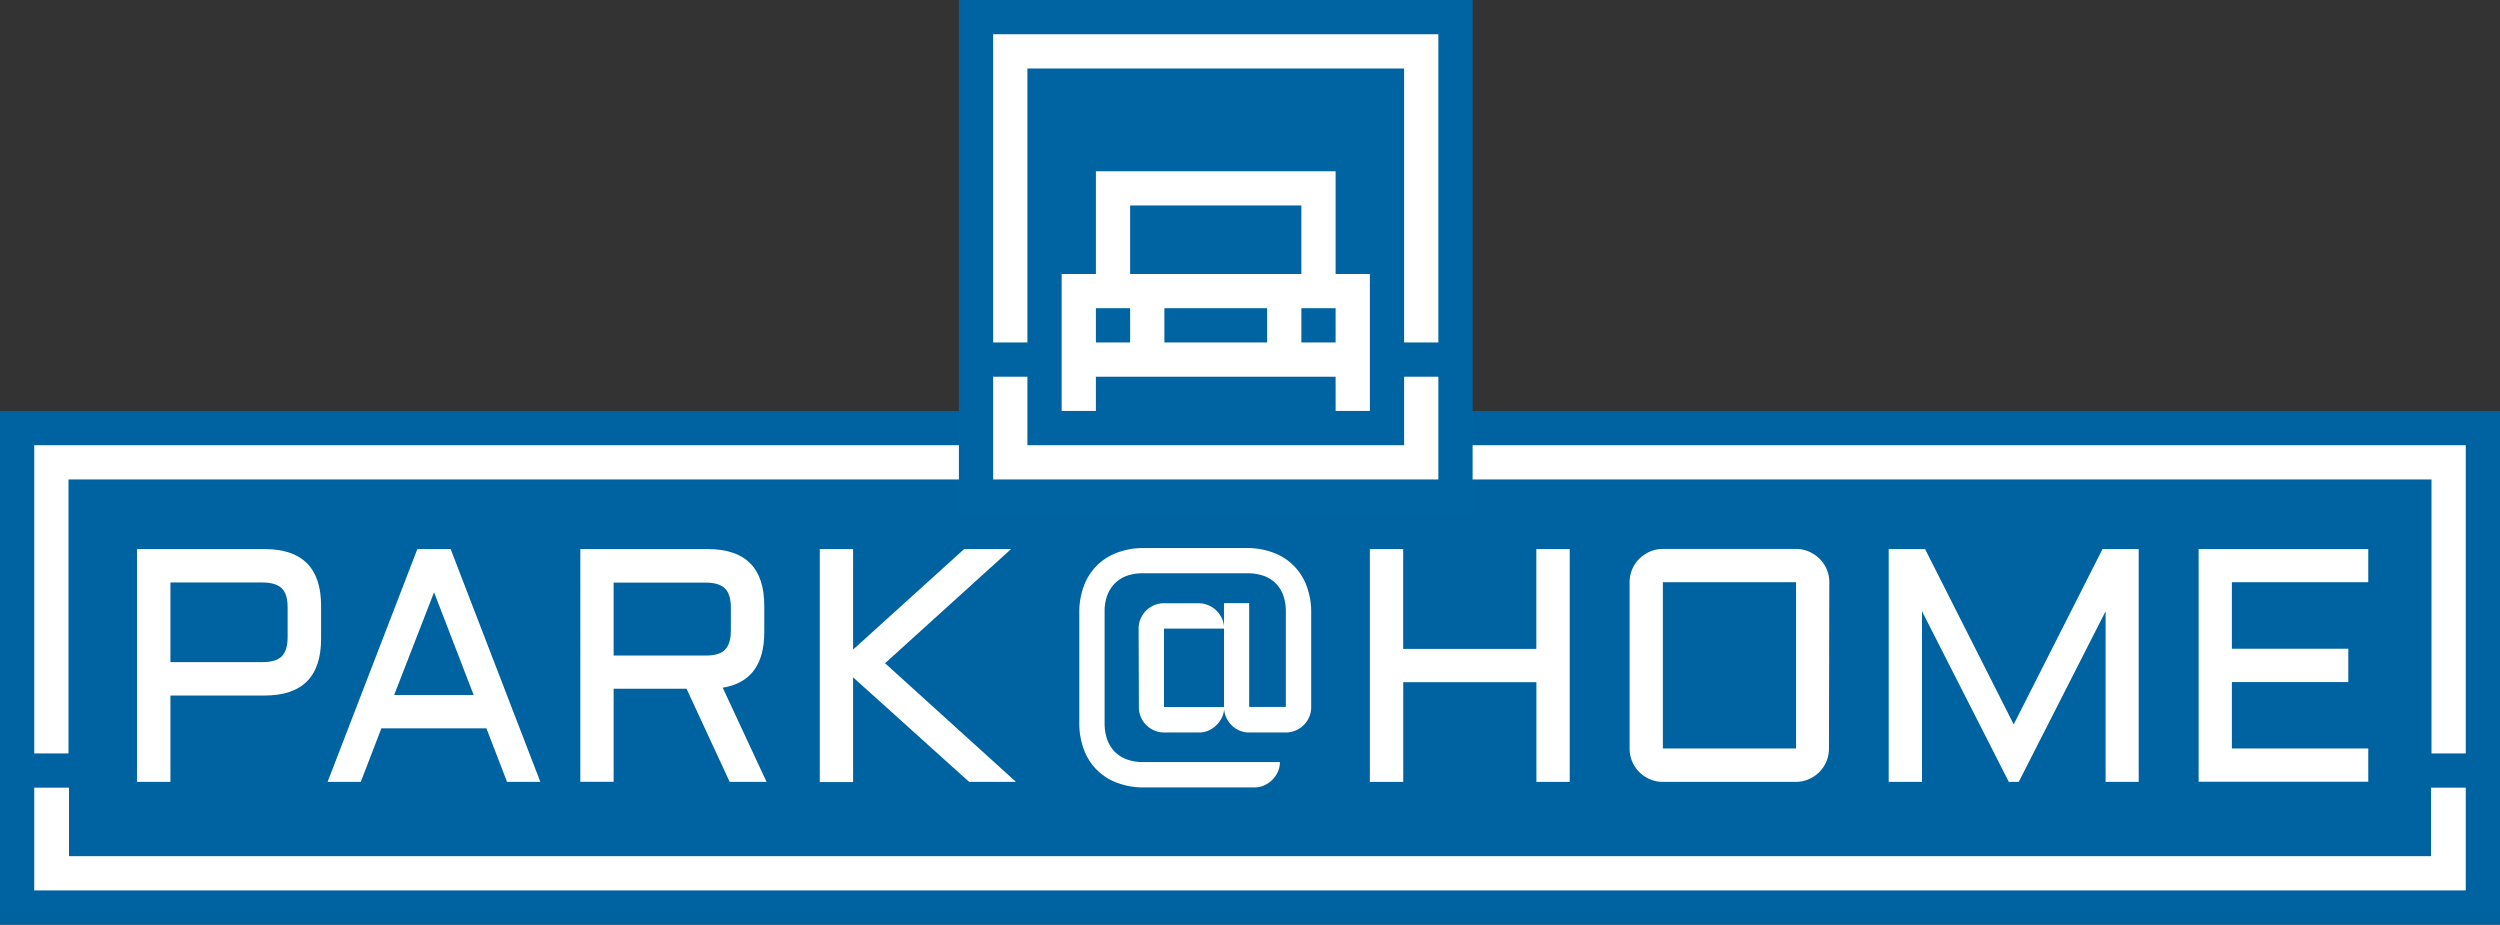 <svg xmlns="http://www.w3.org/2000/svg" viewBox="0 0 657 243"><rect x="0" y="0" width="657" height="243" fill="#333333" stroke="none"/><defs><style>.cls-1{fill:#0063a1;}.cls-2{fill:#0063a2;}.cls-3{fill:#fff;}</style></defs><g id="Layer_2" data-name="Layer 2"><g id="Layer_1-2" data-name="Layer 1"><rect class="cls-1" y="108" width="657" height="135"/><rect class="cls-2" x="252" width="135" height="135"/><polygon class="cls-3" points="378 126 261 126 261 117 261 99 270 99 270 117 369 117 369 99 378 99 378 126"/><polygon class="cls-3" points="378 90 369 90 369 18 270 18 270 90 261 90 261 9 378 9 378 90"/><path class="cls-3" d="M351,72V45H288V72h-9v36h9V99h63v9h9V72ZM297,90h-9V81h9Zm0-36h45V72H297Zm36,36H306V81h27Zm18,0h-9V81h9Z"/><path class="cls-3" d="M36,205.48V144.3H69.53q14.85,0,14.85,14.89v8.7q0,14.9-14.85,14.89H44.79v22.7ZM44.79,174H69.06c2.34,0,4-.51,5-1.53s1.53-2.7,1.53-5v-7.85q0-3.5-1.53-5c-1-1-2.7-1.54-5-1.54H44.79Z"/><path class="cls-3" d="M118.43,144.3,142,205.48h-8.75l-5.42-14.08h-27.6l-5.42,14.08H86.09l23.59-61.18Zm-14.85,38.35h20.9l-10.41-27Z"/><path class="cls-3" d="M200.85,166.14q0,12.8-10.92,14.59l11.52,24.75h-9.69L180.42,181H161.26v24.45h-8.75V144.3H186q14.85,0,14.85,14.89Zm-39.59,6.14h24.27q3.51,0,5-1.53c1-1,1.54-2.7,1.54-5v-6.1c0-2.33-.52-4-1.54-5s-2.7-1.54-5-1.54H161.26Z"/><path class="cls-3" d="M224.19,144.3v26.41l29.18-26.41H265.7l-33.11,30L267,205.48H254.69L224.19,178v27.52h-8.75V144.3Z"/><path class="cls-3" d="M299.23,165.19a6.36,6.36,0,0,1,.52-2.58,7,7,0,0,1,1.42-2.12,6.73,6.73,0,0,1,2.11-1.43,6.55,6.55,0,0,1,2.61-.53H315a6.38,6.38,0,0,1,2.52.51,6.81,6.81,0,0,1,2.1,1.37,7,7,0,0,1,1.45,2,6,6,0,0,1,.59,2.48v-6.39h6.62v27.28h9.64V160.7a12.35,12.35,0,0,0-.68-4.23,8.33,8.33,0,0,0-5.14-5.14,12.29,12.29,0,0,0-4.22-.67H300.34a12.33,12.33,0,0,0-4.22.67,8.38,8.38,0,0,0-3.14,2,8.75,8.75,0,0,0-2,3.16,12.11,12.11,0,0,0-.69,4.23V190a12.87,12.87,0,0,0,.67,4.31,9,9,0,0,0,2,3.25,8.5,8.5,0,0,0,3.15,2,11.87,11.87,0,0,0,4.25.71h36a6.2,6.2,0,0,1-.54,2.54,7,7,0,0,1-3.58,3.58,6.23,6.23,0,0,1-2.54.54H300.61a19.46,19.46,0,0,1-7-1.2,14.63,14.63,0,0,1-8.77-8.77,19.51,19.51,0,0,1-1.2-7V161a19.51,19.51,0,0,1,1.2-7,14.63,14.63,0,0,1,8.77-8.77,19.46,19.46,0,0,1,7-1.2h27a19.51,19.51,0,0,1,7,1.2,14.7,14.7,0,0,1,8.77,8.77,19.51,19.51,0,0,1,1.2,7v24.84a6.5,6.5,0,0,1-.53,2.6,6.62,6.62,0,0,1-1.43,2.11,7,7,0,0,1-2.12,1.42,6.37,6.37,0,0,1-2.58.53h-9.64a6.48,6.48,0,0,1-2.48-.48,6.35,6.35,0,0,1-2-1.3,6.77,6.77,0,0,1-1.44-1.94,6.45,6.45,0,0,1-.66-2.37,6.12,6.12,0,0,1-.69,2.37,7.32,7.32,0,0,1-1.49,1.94,6.82,6.82,0,0,1-2,1.3,6.28,6.28,0,0,1-2.44.48h-9.12a6.55,6.55,0,0,1-2.61-.53,6.7,6.7,0,0,1-2.11-1.42,6.59,6.59,0,0,1-1.42-2.11,6.49,6.49,0,0,1-.52-2.6Zm22.44,0H305.89v20.62h15.78Z"/><path class="cls-3" d="M412.52,144.3v61.18h-8.75v-26.2h-35v26.2H360V144.3h8.75v26.23h35V144.3Z"/><path class="cls-3" d="M480.65,196.73a8.62,8.62,0,0,1-.68,3.39,8.71,8.71,0,0,1-4.67,4.67,8.49,8.49,0,0,1-3.39.69H437a8.49,8.49,0,0,1-3.39-.69,8.71,8.71,0,0,1-4.67-4.67,8.62,8.62,0,0,1-.68-3.39V153a8.66,8.66,0,0,1,.68-3.39,8.49,8.49,0,0,1,1.88-2.77,9.32,9.32,0,0,1,2.79-1.88,8.33,8.33,0,0,1,3.39-.7h35a8.33,8.33,0,0,1,3.39.7,9.32,9.32,0,0,1,2.79,1.88,8.49,8.49,0,0,1,1.88,2.77,8.66,8.66,0,0,1,.68,3.39ZM437,153v43.69h35V153Z"/><path class="cls-3" d="M527.92,205.48,505.1,160.64v44.84h-8.75V144.3h9.56l23.29,46.07,23.34-46.07h9.51v61.18h-8.7V160.64l-22.82,44.84Z"/><path class="cls-3" d="M577.8,144.3h44.58V153H586.54v17.49h30.59v8.75H586.54v17.45h35.84v8.75H577.8Z"/><polygon class="cls-3" points="9 207 9 234 648 234 648 207 638.87 207 638.87 225 18.13 225 18.13 207 9 207"/><polygon class="cls-3" points="9 198 9 117 252 117 252 126 18 126 18 198 9 198"/><polygon class="cls-3" points="387 117 648 117 648 198 639 198 639 126 387 126 387 117"/></g></g></svg>